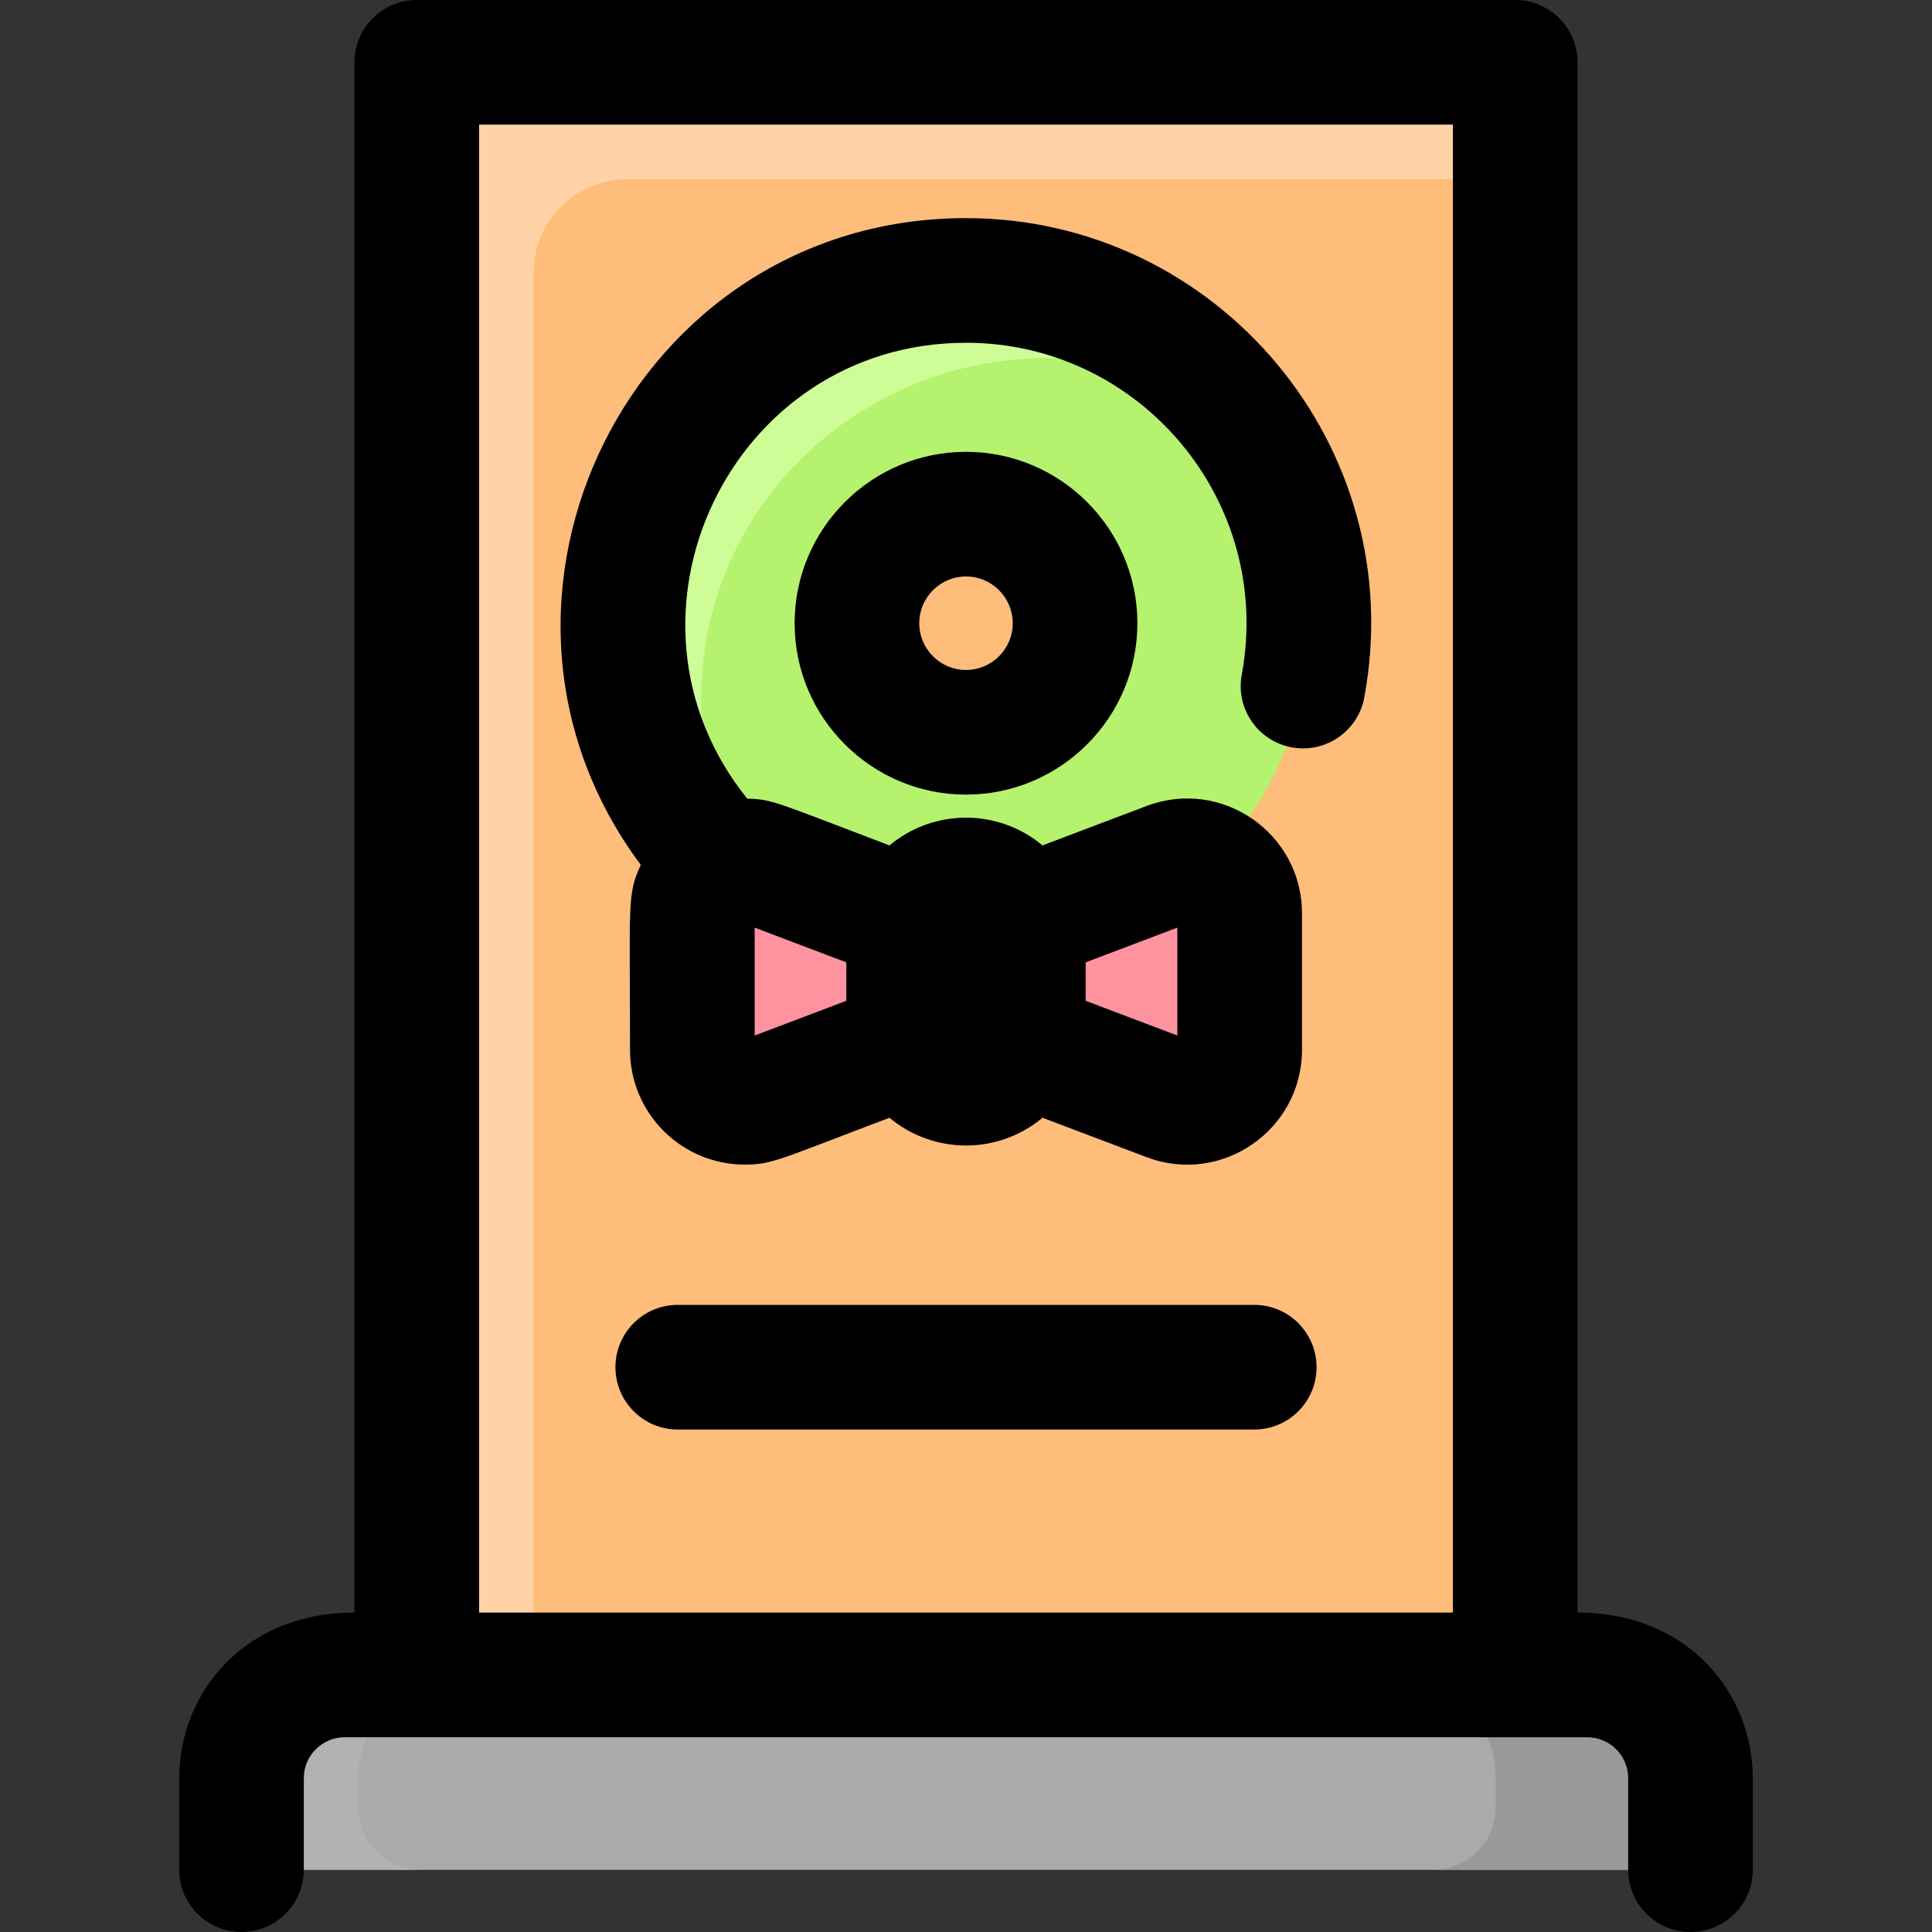 <svg id="Layer_1" enable-background="new 0 0 496 496" height="512" viewBox="0 0 496 496" width="512" xmlns="http://www.w3.org/2000/svg"><rect x="0" y="0" width="496" height="496" fill="#333333" stroke="none"/><path d="m407.5 430h-18.5v-390c0-13.255-10.745-24-24-24h-234c-13.255 0-24 10.745-24 24v390h-18.5c-14.636 0-26.5 11.864-26.5 26.5v7.5c0 8.837 7.163 16 16 16h340c8.837 0 16-7.163 16-16v-7.5c0-14.636-11.864-26.5-26.5-26.5z" fill="#ffbd7b"/><path d="m310.27 222.18c54.864-54.967 16.349-150.18-62.27-150.18-78.451 0-117.244 95.078-62.28 150.18-4.6 2.06-7.97 6.66-7.97 12.29v35.06c0 9.41 9.42 15.92 18.23 12.58l37.3-14.12v-4.63c0 8.13 6.59 14.72 14.72 14.72s14.72-6.59 14.72-14.72v4.63l37.3 14.12c8.81 3.34 18.23-3.17 18.23-12.58v-35.06c0-5.64-3.38-10.23-7.98-12.29zm-62.27-34.18c-15.46 0-28-12.54-28-28s12.54-28 28-28 28 12.54 28 28-12.54 28-28 28z" fill="#b5f26d"/><path d="m300.02 221.89c-38.682 14.643-37.3 13.553-37.3 15.501v3.249c0-8.13-6.59-14.72-14.72-14.72s-14.72 6.59-14.72 14.72v-3.249c0-1.956 1.356-.868-37.3-15.501-8.801-3.332-18.23 3.147-18.23 12.58v35.06c0 9.41 9.42 15.92 18.23 12.58 38.682-14.643 37.3-13.553 37.3-15.501v-3.249c0 8.13 6.59 14.72 14.72 14.72s14.72-6.59 14.72-14.72c0 3.056-.329 4.506 1.292 5.119l36.008 13.631c8.81 3.34 18.23-3.17 18.23-12.58v-35.06c0-9.433-9.451-15.913-18.23-12.58z" fill="#fe929f"/><circle cx="248" cy="160" fill="#ffbd7b" r="28"/><path d="m262.72 240.64v22.72c0 8.13-6.59 14.72-14.72 14.72s-14.72-6.59-14.72-14.72v-22.72c0-8.13 6.59-14.72 14.72-14.72s14.72 6.59 14.72 14.72z" fill="#ffa4b8"/><path d="m389 40v6h-228c-13.25 0-24 10.75-24 24v360h-30v-390c0-13.25 10.75-24 24-24h234c13.25 0 24 10.75 24 24z" fill="#ffd3a6"/><path d="m319.41 108.59c-57.508-41.56-139.41-.705-139.41 71.41 0 14.83 3.67 28.8 10.15 41.06-1.55.11-3.05.5-4.43 1.12-54.945-55.083-16.191-150.18 62.28-150.18 29.41 0 55.45 14.43 71.41 36.59z" fill="#cefd97"/><path d="m233.28 242.22-27.3-10.33c-8.801-3.332-18.23 3.147-18.23 12.58 0 38.141-.136 36.111.36 38.16-5.77-1.37-10.36-6.53-10.36-13.1v-35.06c0-9.432 9.428-15.912 18.23-12.58l36.008 13.631c1.664.63 1.292 2.032 1.292 6.699z" fill="#ffa4b8"/><path d="m260.6 233.04c-9.699-5.898-22.32 1.095-22.32 12.6 0 24.352-.621 25.812 2.12 30.32-4.27-2.57-7.12-7.25-7.12-12.6v-22.72c0-14.892 19.674-20.303 27.32-7.6z" fill="#ffbfcd"/><path d="m252 191c-7.22 0-13.8-2.74-18.77-7.22 4.29 2.68 9.35 4.22 14.77 4.22 25.616 0 37.679-31.671 18.77-48.78 23.796 14.775 13.365 51.78-14.77 51.78z" fill="#cefd97"/><path d="m317.72 230.73c-3.45-4.42-9.54-6.52-15.37-4.3l-39.63 15.21c0-4.067-.355-5.487 1.29-6.12l36.01-13.63c7.402-2.81 15.573 1.385 17.7 8.84z" fill="#ffa4b8"/><path d="m434 456.5v7.5c0 8.837-7.163 16-16 16h-340c-8.837 0-16-7.163-16-16v-7.5c0-14.636 11.864-26.5 26.5-26.5 10.167 0 322.413 0 319 0 14.636 0 26.5 11.864 26.5 26.5z" fill="#aaa"/><path d="m108 480h-30c-8.84 0-16-7.16-16-16v-7.5c0-14.64 11.86-26.5 26.5-26.5h30c-14.64 0-26.5 11.86-26.5 26.5v7.5c0 8.84 7.16 16 16 16z" fill="#b2b2b2"/><path d="m368 480h50c8.84 0 16-7.16 16-16v-7.5c0-14.64-11.86-26.5-26.5-26.5h-50c14.64 0 26.5 11.86 26.5 26.5v7.5c0 8.84-7.16 16-16 16z" fill="#999"/><path d="m248 56c-85.719 0-134.124 98.198-83.491 166.04-3.575 7.674-2.762 9.919-2.762 47.486 0 16.355 13.285 29.462 29.464 29.462 6.957 0 8.455-1.161 37.145-12.028 11.35 9.465 27.856 9.535 39.291 0l26.71 10.118c19.298 7.311 39.898-7.003 39.898-27.551v-35.052c0-20.596-20.643-34.844-39.898-27.551l-26.71 10.118c-11.35-9.465-27.856-9.535-39.291 0-28.803-10.911-29.922-11.871-36.528-12.009-37.635-46.769-4.226-117.033 56.172-117.033 44.75 0 79.04 40.706 70.792 85.22-1.609 8.688 4.13 17.037 12.818 18.646 8.685 1.61 17.036-4.129 18.646-12.818 11.913-64.335-37.704-123.048-102.256-123.048zm54.254 182.15v27.7l-23.53-8.913v-9.874zm-84.978 18.787-23.53 8.913v-27.7l23.53 8.913zm-13.276-96.937c0 24.262 19.738 44 44 44s44-19.738 44-44-19.738-44-44-44-44 19.738-44 44zm56 0c0 6.617-5.383 12-12 12s-12-5.383-12-12 5.383-12 12-12 12 5.383 12 12zm145 254v-398c0-8.836-7.163-16-16-16h-282c-8.837 0-16 7.164-16 16v398c-28.584 0-45 20.919-45 42.5v23.5c0 8.836 7.163 16 16 16s16-7.164 16-16v-23.5c0-5.79 4.71-10.5 10.5-10.5h319c5.79 0 10.5 4.71 10.5 10.5v23.5c0 8.836 7.163 16 16 16s16-7.164 16-16v-23.5c0-21.489-16.276-42.5-45-42.5zm-282 0v-382h250v382zm215-63c0 8.836-7.163 16-16 16h-148c-8.837 0-16-7.164-16-16s7.163-16 16-16h148c8.837 0 16 7.164 16 16z"/></svg>